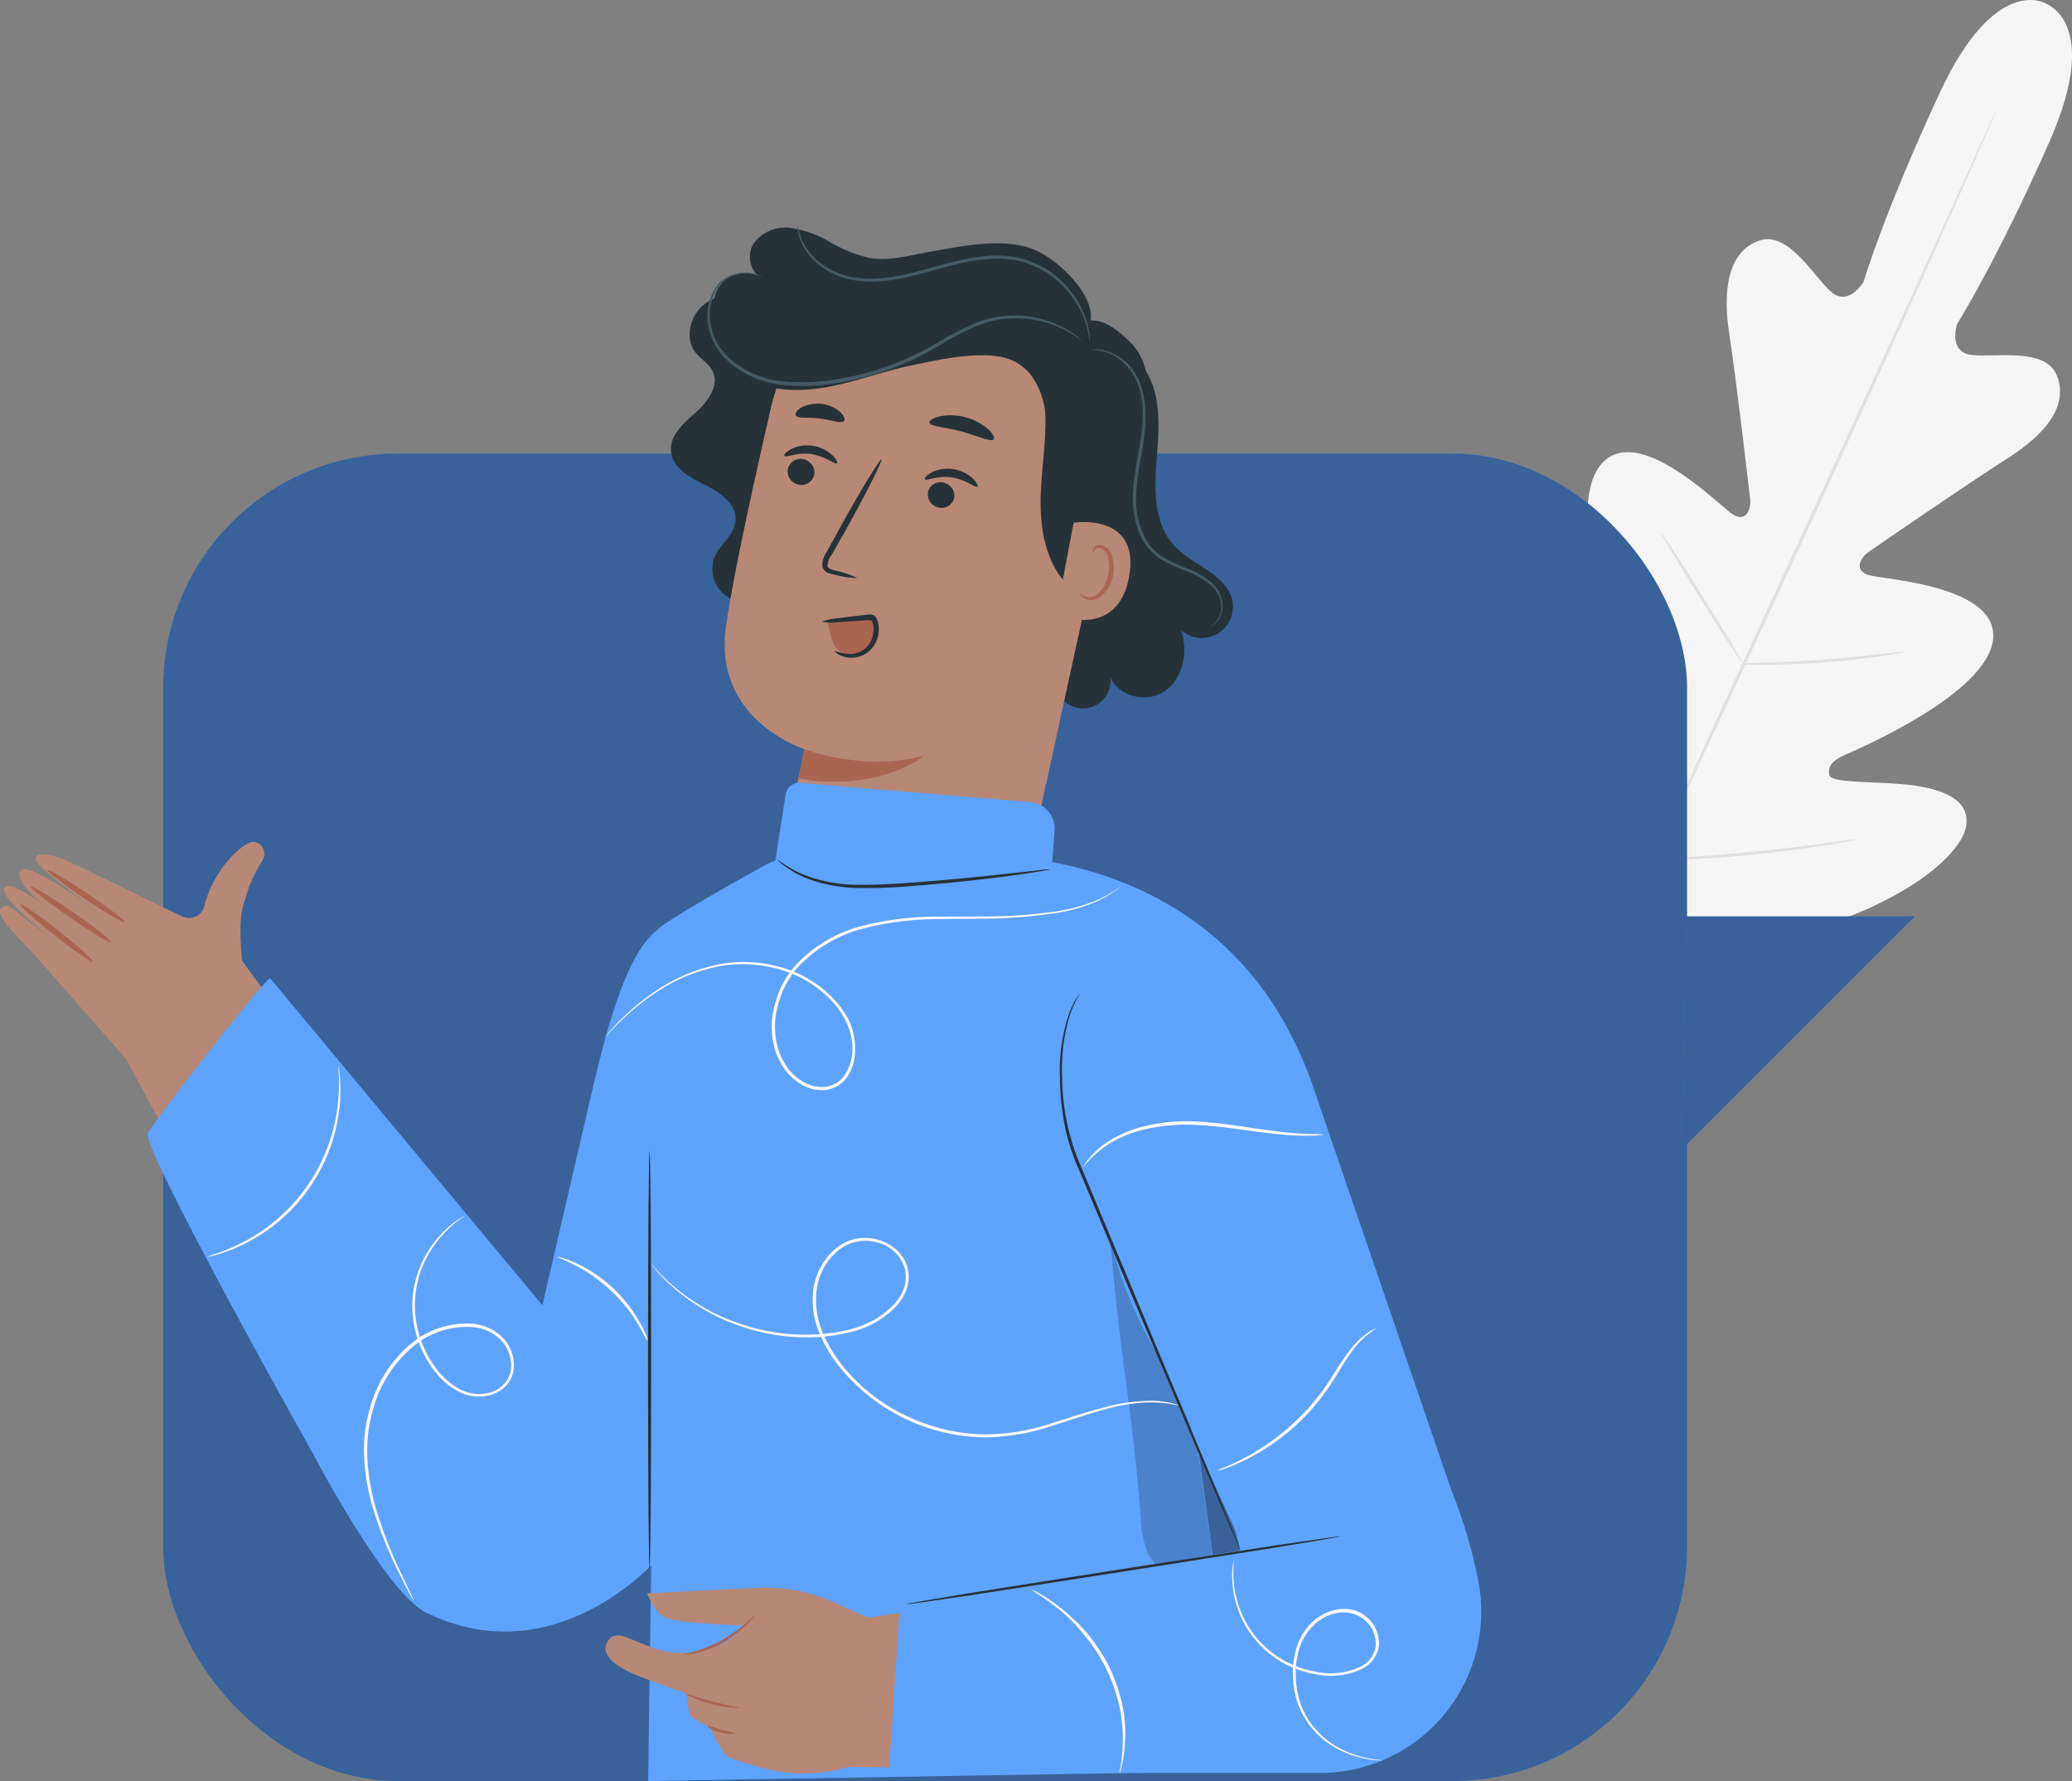 <svg xmlns="http://www.w3.org/2000/svg" viewBox="0 0 342.87 294.74"><rect x="0" y="0" width="342.87" height="294.74" fill="#808080" stroke="none"/><defs><style>.cls-1{fill:#f5f5f5;}.cls-2{fill:#e0e0e0;}.cls-3{fill:#5ea3ff;}.cls-4{opacity:0.4;}.cls-5{fill:#b78876;}.cls-6{fill:#aa6550;}.cls-7{fill:#263238;}.cls-8{fill:#455a64;}.cls-9{fill:#fafafa;}.cls-10{opacity:0.2;}</style></defs><g id="Слой_2" data-name="Слой 2"><g id="Слой_1-2" data-name="Слой 1"><path class="cls-1" d="M338.58.59s-8.36-5.1-17.6,14.78-12.61,31.29-12.61,31.29-2.49,4.18-5.39,1.61-7-10-11.76-8.48-6.33,7.18-5.09,15.27,3.29,25.91,3.48,27.52-.65,4-2.91,2.52S271.24,70,265.12,76.64s1,28.62,1.78,31,.29,3.47-.85,4.12-5.14-4.37-9-8.11-9.11-7.38-12.31-3.25-3.68,20.83,13.15,47.31l8.6,11.76,14.57-1.34c31-4.76,43.26-16.1,44.26-21.23s-5.16-6.65-10.54-7.13-11.8-.21-12.06-1.49.24-2.31,2.55-3.34,23.54-10.11,24.53-19.1-18-9.91-20.57-10.67-1.33-2.94,0-3.85,16.11-11.1,23-15.49S342.3,66.71,340.3,62c-2-4.57-10.27-2.77-14.12-3.27s-2.33-5.12-2.33-5.12,6.37-10,15.25-30.07-.71-23-.71-23"/><path class="cls-2" d="M330.3,18.38s-.05.15-.17.43l-.52,1.25-2.06,4.75c-1.8,4.13-4.44,10.09-7.73,17.44C313.24,57,304,77.17,293.68,99.47S274,142,267.38,156.66L259.51,174l-2.14,4.72c-.25.52-.44.93-.57,1.22l-.21.41a2.23,2.23,0,0,1,.16-.43c.13-.3.3-.71.52-1.24.48-1.11,1.18-2.71,2.06-4.76,1.8-4.13,4.44-10.08,7.73-17.43,6.58-14.7,15.84-34.92,26.14-57.23s19.61-42.51,26.27-57.17c3.32-7.31,6-13.24,7.87-17.36L329.49,20c.24-.53.43-.93.57-1.23A2.53,2.53,0,0,1,330.3,18.38Z"/><path class="cls-2" d="M288,109.84a4.83,4.83,0,0,1,1.08-.09l2.92-.1c2.46-.09,5.87-.22,9.62-.51s7.14-.63,9.6-.91l2.9-.33a3.88,3.88,0,0,1,1.08-.06,5.85,5.85,0,0,1-1,.25c-.68.13-1.67.3-2.89.48-2.44.37-5.84.79-9.6,1.07s-7.18.36-9.66.35c-1.23,0-2.23,0-2.92,0A4.76,4.76,0,0,1,288,109.84Z"/><path class="cls-2" d="M274.9,88.2a3.92,3.92,0,0,1,.6.79c.36.52.88,1.29,1.5,2.25,1.25,1.91,2.94,4.57,4.78,7.52s3.49,5.64,4.66,7.6c.59,1,1.05,1.78,1.36,2.34a3.91,3.91,0,0,1,.45.89,3.28,3.28,0,0,1-.61-.79c-.36-.53-.87-1.29-1.5-2.25-1.24-1.91-2.93-4.57-4.78-7.53s-3.49-5.64-4.66-7.6c-.58-1-1-1.78-1.36-2.33A3.88,3.88,0,0,1,274.9,88.2Z"/><path class="cls-2" d="M255.8,115.86a6.33,6.33,0,0,1,.77,1l1.93,2.88c1.6,2.44,3.8,5.83,6.2,9.59s4.55,7.19,6.08,9.68l1.8,3a7.51,7.51,0,0,1,.6,1.12,5.67,5.67,0,0,1-.77-1l-1.92-2.88c-1.61-2.45-3.81-5.84-6.21-9.6s-4.54-7.19-6.08-9.68c-.72-1.18-1.32-2.18-1.79-3A5.47,5.47,0,0,1,255.8,115.86Z"/><path class="cls-2" d="M273,142.35a6.08,6.08,0,0,1,1.35-.16l3.7-.26c3.12-.22,7.44-.54,12.19-1s9-1,12.15-1.43L306,139a7.64,7.64,0,0,1,1.36-.12,7.77,7.77,0,0,1-1.33.31c-.86.17-2.11.39-3.65.64-3.1.51-7.39,1.11-12.15,1.59s-9.09.75-12.22.88c-1.57.06-2.83.1-3.71.1A7.7,7.7,0,0,1,273,142.35Z"/><g id="freepik--character-2--inject-2"><rect class="cls-3" x="27" y="75.06" width="252.17" height="219.68" rx="38.79"/><g class="cls-4"><rect x="27" y="75.06" width="252.17" height="219.68" rx="38.79"/></g><polygon class="cls-3" points="279.1 151.64 316.87 151.64 278.25 190.27 279.1 151.64"/><g class="cls-4"><polygon points="279.1 151.64 316.87 151.64 278.25 190.27 279.1 151.64"/></g><path class="cls-5" d="M21,175.39l-15.83-18C.85,153.11-.62,151.05.24,150.3c1.14-1,.65-.67,9.54,6,0,0-12.6-9.63-8.23-9.69.77,0,2.91,1.24,5.2,2.74-3.12-2.65-4-4.44-3.39-5.29,1-1.48,8.72,3.87,12.27,6.44-2.9-2.16-8.43-6.35-9.4-7.67-1.34-1.8,1.37-1.65,3.57-.9,2.47.84,16.12,7.81,20.16,9.61a2.6,2.6,0,0,0,3.57-.91c.07-.11.13-.24.19-.36,1.49-6.26,6-10.33,7.72-10.86s3.05,1.67,1.82,3.27a23.4,23.4,0,0,0-2.66,6,15.14,15.14,0,0,0-.81,5.13c0,2,.14,3.73.27,5.18l14.47,19.85-24.2,14Z"/><path class="cls-6" d="M15.3,159.1c-.16.22-3-1.71-6.28-4.32s-5.84-4.91-5.65-5.12,3,1.73,6.28,4.32S15.44,158.87,15.3,159.1Z"/><path class="cls-6" d="M18.36,155.94c-.16.23-3.27-1.67-6.95-4.23S4.87,146.88,5,146.66s3.27,1.66,7,4.22S18.52,155.71,18.36,155.94Z"/><path class="cls-6" d="M20.6,152.58c-.16.23-3.14-1.51-6.65-3.89S7.72,144.2,7.87,144s3.13,1.51,6.65,3.89S20.75,152.35,20.6,152.58Z"/><path class="cls-5" d="M41.41,161.66,99.09,234.8,85.88,265.55s-15.82-3.5-20.62-10.16-44.3-80-44.3-80Z"/><path class="cls-7" d="M187.83,59.34c4.15,3.6,4.14,9.94,3.66,15.41s-.85,11.7,2.94,15.68c3.13,3.28,8.8,4.71,9.52,9.18a5.15,5.15,0,0,1-8.51,4.67c1.22,3.53.38,7.94-2.68,10.08s-8.19.82-9.14-2.79a4.53,4.53,0,0,1-8.78,2.26,4.76,4.76,0,0,1-.11-.64"/><path class="cls-7" d="M128.4,96.26a5.47,5.47,0,0,1-10.1-4.21h0c1-2.08,3.2-3.58,3.42-5.86.26-2.75-2.55-4.72-5-5.92s-5.41-2.76-5.68-5.52,2.12-4.73,4.11-6.51,4-4.54,2.73-6.91c-.63-1.22-1.94-1.91-2.79-3-1.87-2.38-.89-6.17,1.5-8s5.69-2.12,8.67-1.59,5.78,1.77,8.68,2.64a36.27,36.27,0,0,0,28.84-3.78"/><path class="cls-5" d="M146.11,160.75a20.09,20.09,0,0,0,23.59-15.4l14.19-65.06a28.89,28.89,0,0,0-21.48-34.73l-.79-.17-1.48-.22a29,29,0,0,0-32.55,22.25c-3.16,13.73-6.47,28.94-7.47,36.41-2.07,15.47,13,20.13,13,20.13l-2.71,13A20.07,20.07,0,0,0,146,160.7l.1,0Z"/><path class="cls-7" d="M130.37,77.66a2.24,2.24,0,0,0,1.8,2.54,2.14,2.14,0,0,0,2.55-1.61v0A2.22,2.22,0,0,0,132.94,76a2.14,2.14,0,0,0-2.57,1.61Z"/><path class="cls-7" d="M129.8,75.46c.23.33,2.08-.67,4.46-.31s3.93,1.79,4.23,1.54c.15-.11-.06-.67-.73-1.33a6.07,6.07,0,0,0-3.34-1.59,5.82,5.82,0,0,0-3.6.6C130,74.83,129.69,75.31,129.8,75.46Z"/><path class="cls-7" d="M153.56,81.46a2.23,2.23,0,0,0,1.8,2.54,2.13,2.13,0,0,0,2.54-1.61l0,0a2.23,2.23,0,0,0-1.8-2.53,2.12,2.12,0,0,0-2.55,1.58A.15.15,0,0,0,153.56,81.46Z"/><path class="cls-7" d="M153.06,79.32c.23.32,2.08-.67,4.45-.31s3.94,1.79,4.24,1.54c.14-.11-.06-.67-.74-1.33a6.07,6.07,0,0,0-3.34-1.59,5.82,5.82,0,0,0-3.6.6C153.3,78.66,152.94,79.17,153.06,79.32Z"/><path class="cls-7" d="M141.87,95.66a15.94,15.94,0,0,0-3.75-1.26c-.6-.15-1.15-.36-1.19-.79a3.1,3.1,0,0,1,.66-1.73q1.18-2.07,2.47-4.35c3.45-6.21,6-11.34,5.79-11.48s-3.25,4.78-6.7,11l-2.4,4.38a3.55,3.55,0,0,0-.66,2.34,1.55,1.55,0,0,0,.87,1,4.79,4.79,0,0,0,1,.29A16.09,16.09,0,0,0,141.87,95.66Z"/><path class="cls-7" d="M153.8,69.93c.14.68,2.56.72,5.29,1.46s4.87,1.83,5.33,1.31c.2-.25-.1-.92-.91-1.67a9.48,9.48,0,0,0-8.09-2.11C154.3,69.18,153.75,69.66,153.8,69.93Z"/><path class="cls-7" d="M131.68,68.72c.34.6,2,.28,4,.54s3.58.9,4,.39c.21-.25,0-.83-.62-1.45a5.85,5.85,0,0,0-6.5-.74C131.84,67.91,131.53,68.43,131.68,68.72Z"/><path class="cls-7" d="M169.61,60.9l.07.08A12.31,12.31,0,0,1,173,69.5v.31c0,4.5-.81,9-.8,13.45s.87,9.19,3.68,12.69c1.15,1.45,3.39,2.65,4.7,1.35a3.91,3.91,0,0,0,.85-1.94c2.38-10.51,6.66-19.51,8.27-30.63a9.48,9.48,0,0,0-2.77-8.2c-2.08-2-4.67-4.16-7.44-3.31s-6.82,5.2-9.13,7"/><path class="cls-5" d="M177.66,86.51c.28-.08,11.07-1.59,9.18,8.92s-12,6.45-12,6.14S177.66,86.51,177.66,86.51Z"/><path class="cls-6" d="M178.76,98.17a3.29,3.29,0,0,0,.44.35,1.93,1.93,0,0,0,1.37.28c1.18-.21,2.43-1.8,2.82-3.69a6.2,6.2,0,0,0,0-2.71,2.17,2.17,0,0,0-1.13-1.65.92.92,0,0,0-1.17.31c-.19.26-.16.49-.22.49s-.19-.21,0-.63a1.11,1.11,0,0,1,.53-.58,1.39,1.39,0,0,1,1.06-.09,2.64,2.64,0,0,1,1.62,2,6.47,6.47,0,0,1,.11,3c-.45,2.11-1.89,3.89-3.48,4.06a2,2,0,0,1-1.63-.58C178.73,98.42,178.72,98.18,178.76,98.17Z"/><path class="cls-7" d="M179.65,54.91c3.22-3.85-3-10.95-8-13.36s-12.2-.87-17.64.09c-3.43.61-6.91,1.65-10.33,1A23.38,23.38,0,0,1,137.24,40a17.22,17.22,0,0,0-6.54-2.29,6.41,6.41,0,0,0-6.07,2.71c-1.19,2-.36,5.13,1.88,5.78a5.24,5.24,0,1,0-2.79,9.4c-1.33-1.36-3.91.19-4,2.09s1.41,3.51,3,4.52c4.11,2.58,9.33,2.71,14.11,1.85s9.36-2.64,14.12-3.62,12.75-2.84,17.05-.57c3.16,1.66,4.9,6,6.91,5.41a6.56,6.56,0,0,0,4-4.26,19.32,19.32,0,0,0,.67-6"/><path class="cls-8" d="M200.22,103.66a1.92,1.92,0,0,0,.55-.24,3.26,3.26,0,0,0,1.14-1.3,4.7,4.7,0,0,0,.34-2.72,5.49,5.49,0,0,0-1.88-3.08,13.49,13.49,0,0,0-3.79-2.21A24.78,24.78,0,0,1,192.15,92a8.88,8.88,0,0,1-3.21-4.17,14.53,14.53,0,0,1-.93-5.68c.1-4,1.21-7.75,1.48-11.28s-.18-6.84-1.68-9.13a8.43,8.43,0,0,0-5-3.75,5.82,5.82,0,0,0-1.71-.17,2,2,0,0,0-.59.09,8.62,8.62,0,0,1,2.25.28,8.42,8.42,0,0,1,4.72,3.75c1.39,2.22,1.87,5.44,1.52,8.89s-1.42,7.2-1.54,11.31a14.81,14.81,0,0,0,1,5.88,9.23,9.23,0,0,0,3.43,4.39,25,25,0,0,0,4.53,2.14,13.58,13.58,0,0,1,3.71,2.08A5.27,5.27,0,0,1,202,99.46a4.44,4.44,0,0,1-.24,2.57A3.51,3.51,0,0,1,200.22,103.66Z"/><path class="cls-8" d="M126.17,45.9a1.88,1.88,0,0,0-.46-.25,3.5,3.5,0,0,0-.58-.23,4.4,4.4,0,0,0-.85-.21,6.28,6.28,0,0,0-5.3,1.62h0a8.44,8.44,0,0,0-1.88,6.26A10.41,10.41,0,0,0,121,60.22a16.16,16.16,0,0,0,8.74,3.51,35.84,35.84,0,0,0,10.38-.63,47.21,47.21,0,0,0,15.3-5.92,45.54,45.54,0,0,1,6.32-3.27,16.66,16.66,0,0,1,6-1.23,17.86,17.86,0,0,1,8.62,2,29.13,29.13,0,0,1,2.79,1.77,12.46,12.46,0,0,0-2.69-2,17.57,17.57,0,0,0-8.73-2.23,17.08,17.08,0,0,0-6.16,1.19,46.34,46.34,0,0,0-6.39,3.27A47.47,47.47,0,0,1,140,62.49a35.52,35.52,0,0,1-10.23.65,15.78,15.78,0,0,1-8.49-3.36A10,10,0,0,1,117.5,53a8.11,8.11,0,0,1,1.72-6h0a6.17,6.17,0,0,1,5.06-1.67A10.91,10.91,0,0,1,126.17,45.9Z"/><path class="cls-8" d="M132,37.15a5.79,5.79,0,0,0,.37,2.36,9.91,9.91,0,0,0,4.14,5,12.37,12.37,0,0,0,4.19,1.74,18.14,18.14,0,0,0,5.2.27c3.67-.27,7.51-1.53,11.54-2.57s8.06-1.59,11.54-.66a15,15,0,0,1,7.84,5.09,15.67,15.67,0,0,1,3,5.64c.4,1.47.45,2.33.52,2.32,0-.21,0-.42,0-.62a14.51,14.51,0,0,0-.29-1.75,15.11,15.11,0,0,0-2.91-5.83,15.31,15.31,0,0,0-8-5.33c-3.6-1-7.74-.43-11.79.62s-7.86,2.31-11.45,2.6a17.94,17.94,0,0,1-5.07-.21,12.68,12.68,0,0,1-4.08-1.62,10,10,0,0,1-4.14-4.74A13.57,13.57,0,0,1,132,37.15Z"/><path class="cls-6" d="M137.13,103.51a11.21,11.21,0,0,0,.81,3,3.66,3.66,0,0,0,2.25,2,3.31,3.31,0,0,0,3-.91,5.37,5.37,0,0,0,1.41-2.94c.16-1,0-2.25-1-2.57a2.56,2.56,0,0,0-1.23,0l-5.54,1"/><path class="cls-7" d="M138.1,107.71a7.86,7.86,0,0,0,2.76.52,4,4,0,0,0,2.58-1.18,4.22,4.22,0,0,0,1.11-3.23,3.75,3.75,0,0,0-.2-.88c-.13-.27-.09-.25-.32-.28a3.49,3.49,0,0,0-.89,0l-.93.07c-1.2.09-2.28.16-3.19.21a9.74,9.74,0,0,1-3-.06,9.93,9.93,0,0,1,2.91-.6c.9-.13,2-.26,3.17-.4l.92-.1a8.26,8.26,0,0,1,1-.09,1.16,1.16,0,0,1,.73.26,1.41,1.41,0,0,1,.4.61,3.89,3.89,0,0,1,.26,1.12,4.92,4.92,0,0,1-1.42,3.93,4.52,4.52,0,0,1-3.17,1.23,4.17,4.17,0,0,1-2.18-.61C138.3,108,138.07,107.75,138.1,107.71Z"/><path class="cls-6" d="M133.14,124s10.08,3.82,19.89,1c0,0-7.4,6.21-20.9,3.83Z"/><path class="cls-9" d="M148.52,267.33a12,12,0,0,1-1.38-1.06c-.43-.35-1-.78-1.61-1.24s-1.35-1-2.2-1.55-1.73-1.15-2.76-1.72-2.12-1.17-3.29-1.77A51.12,51.12,0,0,0,121,255.11c-1.31-.14-2.55-.3-3.72-.33s-2.26-.08-3.25-.07-1.9.06-2.69.09-1.47.09-2,.15a12.68,12.68,0,0,1-1.73.12,12.27,12.27,0,0,1,1.71-.32,16.55,16.55,0,0,1,2-.24c.79-.06,1.69-.17,2.7-.17s2.1-.06,3.28,0,2.44.16,3.76.28a48.91,48.91,0,0,1,16.46,4.93c1.17.62,2.3,1.19,3.29,1.83s1.93,1.21,2.75,1.79,1.54,1.14,2.17,1.62,1.15.94,1.56,1.32A11.25,11.25,0,0,1,148.52,267.33Z"/><path class="cls-3" d="M89.75,216,98,180.44c3.14-13.36,6.86-26.2,13.11-27.72v4.13l-2.68,101.51s-16.71,19-38,8.46c-6.66-3.31-18.81-26.56-18.81-26.56S23.3,189.82,24.48,187.53,42.93,163,44.69,161.87Z"/><path class="cls-3" d="M174.13,142.66c16.3,3.12,34.65,12.63,43.1,37,3.08,8.9,25.52,74.51,25.52,74.51l-38.27-.8-6.18-13.51,3,21.95,2.59,31.3-96.64,1.63.68-47.16.93-93.8s1.08-1.42,17.75-10.61C137,137.46,174.13,142.66,174.13,142.66Z"/><g class="cls-10"><path d="M183.77,205.4c1.59,19.8,3.41,25.92,5,45.72a17.24,17.24,0,0,0,1,5.5,6,6,0,0,0,4,3.65c2.82.57,6.48,2.61,7.27-.15l-2.67-19.07a37.76,37.76,0,0,0-2.64-8.05c-5.93-13.17-8.12-13.94-12-27.6"/></g><path class="cls-3" d="M126.6,153.32l.32-2.06L130,131.5a2.28,2.28,0,0,1,2.46-1.94l38.05,3.18a4.37,4.37,0,0,1,4,4.68l-.85,11.48-11.88,15.5-17.11,2.67"/><path class="cls-7" d="M107.49,190.47c.15,0,.26,15.48.26,34.57s-.11,34.57-.26,34.57-.26-15.48-.26-34.57S107.35,190.47,107.49,190.47Z"/><path class="cls-7" d="M205.3,256.55s0-.07-.12-.22a4,4,0,0,1-.32-.68L203.7,253l-4.17-9.71L185.94,211.2c-2.64-6.28-5.15-12.26-7.43-17.71a33.08,33.08,0,0,1-2.46-8,42.62,42.62,0,0,1-.66-7.3,29.19,29.19,0,0,1,1.52-10.45l.31-.83.35-.7a5.26,5.26,0,0,1,.6-1.06l.42-.62a1,1,0,0,1,.16-.2,19.44,19.44,0,0,0-1.65,3.48,29.87,29.87,0,0,0-1.34,10.38A38,38,0,0,0,179,193.34L186.41,211l13.46,32.17,4,9.77,1.07,2.67.27.7Z"/><path class="cls-9" d="M186,146.15c-.35.35-.73.69-1.11,1a18,18,0,0,1-3.65,2.13,27.62,27.62,0,0,1-6.42,1.8,81.41,81.41,0,0,1-8.8.87c-3.28.14-6.86.08-10.7.15a49.31,49.31,0,0,0-12.1,1.48,22.17,22.17,0,0,0-11.38,6.71,15.65,15.65,0,0,0-3.16,6.24,13.26,13.26,0,0,0,.12,7.15,11.11,11.11,0,0,0,1.67,3.2,8.26,8.26,0,0,0,2.7,2.28,6,6,0,0,0,3.34.7,4.59,4.59,0,0,0,2.94-1.5,8.05,8.05,0,0,0,1.48-6.33,10.64,10.64,0,0,0-1-3.12,15.62,15.62,0,0,0-1.77-2.69,18.9,18.9,0,0,0-10.26-6.07,21.65,21.65,0,0,0-10.49.12,28.37,28.37,0,0,0-8,3.43,37,37,0,0,0-5.32,4c-1.37,1.2-2.34,2.24-3,2.92l-.74.8-.27.26a31.73,31.73,0,0,1,3.9-4.13,34.79,34.79,0,0,1,5.3-4.06,28.55,28.55,0,0,1,8.1-3.54,21.93,21.93,0,0,1,10.68-.18A19.18,19.18,0,0,1,138.58,166a16.58,16.58,0,0,1,1.82,2.7,11,11,0,0,1,1,3.27,10.76,10.76,0,0,1-.06,3.49,7,7,0,0,1-1.53,3.25,5.12,5.12,0,0,1-3.26,1.67,6.3,6.3,0,0,1-3.64-.75,8.94,8.94,0,0,1-2.87-2.42,11.74,11.74,0,0,1-1.76-3.36,13.69,13.69,0,0,1-.12-7.43,15.93,15.93,0,0,1,3.27-6.45,22.78,22.78,0,0,1,11.64-6.85,49.39,49.39,0,0,1,12.23-1.42c3.85-.06,7.43,0,10.69-.09a83.29,83.29,0,0,0,8.77-.79,28.93,28.93,0,0,0,6.4-1.7,18.83,18.83,0,0,0,3.66-2c.4-.27.67-.52.87-.66A1.93,1.93,0,0,1,186,146.15Z"/><path class="cls-9" d="M219.06,187.77a2.26,2.26,0,0,1-.43.07c-.28,0-.69.07-1.23.09a40.19,40.19,0,0,1-4.53-.11c-1.91-.14-4.17-.43-6.67-.78s-5.24-.72-8.14-.87a30.89,30.89,0,0,0-8.09.61,20.06,20.06,0,0,0-6.18,2.35,17.45,17.45,0,0,0-4.56,4,1.07,1.07,0,0,1,.22-.37,6.51,6.51,0,0,1,.72-1,13.31,13.31,0,0,1,3.43-3,19.89,19.89,0,0,1,6.26-2.5,30.31,30.31,0,0,1,8.23-.66c2.93.15,5.68.55,8.18.92s4.74.7,6.63.88,3.44.26,4.5.27A13.32,13.32,0,0,1,219.06,187.77Z"/><path class="cls-9" d="M195,232.6a19.81,19.81,0,0,0-5.74-.49,30.81,30.81,0,0,0-6.67,1.19c-2.55.69-5.4,1.7-8.6,2.69a35.7,35.7,0,0,1-10.78,1.87,31.37,31.37,0,0,1-23.48-10.69,23.2,23.2,0,0,1-4-6.22,14.16,14.16,0,0,1-1.15-7.51,10.82,10.82,0,0,1,3.55-6.69,7.58,7.58,0,0,1,3.37-1.72,7.88,7.88,0,0,1,6.93,1.87,6,6,0,0,1,1.8,3.11,6.19,6.19,0,0,1-.27,3.51,8.68,8.68,0,0,1-1.87,2.87,15.13,15.13,0,0,1-5.49,3.49,17.57,17.57,0,0,1-3,.83c-.5.09-1,.2-1.49.27l-1.49.18a32.54,32.54,0,0,1-10.91-.77,33.81,33.81,0,0,1-8.43-3.24,31.49,31.49,0,0,1-5.61-3.88l-1-.87-.82-.83a13,13,0,0,1-1.24-1.34l-.72-.86a1.91,1.91,0,0,1-.22-.3l.27.27.75.82a14.16,14.16,0,0,0,1.27,1.3l.83.81,1,.85a31.82,31.82,0,0,0,5.61,3.77A34.07,34.07,0,0,0,125.8,220a32.31,32.31,0,0,0,10.78.7l1.47-.18c.48-.08,1-.19,1.47-.28a16.09,16.09,0,0,0,2.93-.82,14.58,14.58,0,0,0,5.31-3.39,7.92,7.92,0,0,0,1.76-2.71,5.66,5.66,0,0,0,.25-3.23,6.24,6.24,0,0,0-4.66-4.48,7,7,0,0,0-6.61,1.51,10.28,10.28,0,0,0-3.37,6.37,13.91,13.91,0,0,0,1.09,7.23,23.21,23.21,0,0,0,3.89,6.09,30.12,30.12,0,0,0,11,8,30.81,30.81,0,0,0,12.09,2.56,35.6,35.6,0,0,0,10.68-1.8c3.19-1,6-1.94,8.63-2.61a30.62,30.62,0,0,1,6.73-1.11,17.11,17.11,0,0,1,2.48,0c.72.11,1.33.16,1.8.27l1.1.27A1.65,1.65,0,0,1,195,232.6Z"/><path class="cls-9" d="M107.16,221.93c-.09,0-.55-1-1.52-2.68A26,26,0,0,0,95,209.3c-1.7-.86-2.82-1.24-2.79-1.33a2.64,2.64,0,0,1,.82.19,15.71,15.71,0,0,1,2.13.8A23.28,23.28,0,0,1,106,219.07a18.65,18.65,0,0,1,1,2.06A3.47,3.47,0,0,1,107.16,221.93Z"/><path class="cls-9" d="M68.36,264.73a1.42,1.42,0,0,1-.16-.25l-.41-.75c-.36-.66-.88-1.65-1.52-2.93a67.91,67.91,0,0,1-4.58-11.27,35.91,35.91,0,0,1-1.43-8.29,25.44,25.44,0,0,1,.19-4.7,26.81,26.81,0,0,1,1.18-4.85,21,21,0,0,1,5.87-8.88,14.35,14.35,0,0,1,10.67-3.75,7.92,7.92,0,0,1,5.26,2.56,6.47,6.47,0,0,1,1.49,5.47,5,5,0,0,1-1.42,2.47,6,6,0,0,1-2.44,1.33,7.25,7.25,0,0,1-5.23-.63A11.94,11.94,0,0,1,72,227a17.27,17.27,0,0,1-2.41-4.07,17.8,17.8,0,0,1-1.31-8.28,17.51,17.51,0,0,1,5.14-10.85A15.16,15.16,0,0,1,76,201.72c.31-.21.57-.34.74-.44l.26-.13-.94.66A16.94,16.94,0,0,0,73.58,204a17.52,17.52,0,0,0-3,4.19,16.64,16.64,0,0,0-1.87,6.54,17.45,17.45,0,0,0,1.36,8.1,17.22,17.22,0,0,0,2.36,3.95,11.51,11.51,0,0,0,3.68,3.11,6.72,6.72,0,0,0,4.88.58A4.73,4.73,0,0,0,84.48,227a6,6,0,0,0-1.38-5,7.35,7.35,0,0,0-4.92-2.38,13.84,13.84,0,0,0-10.28,3.61,20.72,20.72,0,0,0-5.75,8.66A26.63,26.63,0,0,0,61,236.62a25.46,25.46,0,0,0-.21,4.62,36.31,36.31,0,0,0,1.36,8.21,73,73,0,0,0,4.4,11.28l1.43,3c.15.32.27.58.37.78S68.36,264.73,68.36,264.73Z"/><path class="cls-9" d="M56,176.45a2.39,2.39,0,0,1,.09.41c.07.4.12.81.15,1.22a25.89,25.89,0,0,1,0,4.49A28.58,28.58,0,0,1,40.13,206a27.24,27.24,0,0,1-4.19,1.61c-.5.16-.91.23-1.18.3s-.42.08-.42.06a11.74,11.74,0,0,1,1.54-.55A32.66,32.66,0,0,0,40,205.67a29.29,29.29,0,0,0,15.92-23.14,34.7,34.7,0,0,0,.17-4.44A11.28,11.28,0,0,1,56,176.45Z"/><path class="cls-9" d="M227.81,219.81a14.4,14.4,0,0,0-3.86,3.52c-1,1.29-2,3-3.13,4.8a37.74,37.74,0,0,1-4.27,5.65,36.17,36.17,0,0,1-10.25,7.71,33.2,33.2,0,0,1-3.58,1.53,8.37,8.37,0,0,1-1.38.4,6.64,6.64,0,0,1,1.3-.59c.84-.37,2.06-.89,3.49-1.67a38.73,38.73,0,0,0,10-7.73,39.42,39.42,0,0,0,4.25-5.55,48.42,48.42,0,0,1,3.25-4.78,12.47,12.47,0,0,1,2.87-2.65,5.23,5.23,0,0,1,.93-.51C227.69,219.84,227.81,219.79,227.81,219.81Z"/><path class="cls-7" d="M173.77,143.86a2,2,0,0,1-.46.12l-1.33.24c-1.16.19-2.84.44-4.91.72-4.16.56-9.92,1.22-16.31,1.69a82,82,0,0,1-9,.32,25.75,25.75,0,0,1-7.29-1.25,16.21,16.21,0,0,1-4.45-2.25,9.86,9.86,0,0,1-1.06-.85c-.22-.22-.33-.33-.32-.35s.52.4,1.49,1a18,18,0,0,0,4.45,2.06,26.14,26.14,0,0,0,7.2,1.12q4.5,0,9-.36c6.37-.47,12.13-1.06,16.29-1.53L172,144A11.53,11.53,0,0,1,173.77,143.86Z"/><path class="cls-5" d="M242.3,261.25a26.87,26.87,0,0,1-21.25,31.5,26.45,26.45,0,0,1-4.86.5l-75.75-.84,2-24.53,64.86-9.74"/><path class="cls-5" d="M147.08,269c-.35.11-4.72-1.85-8.64-3.66a28.12,28.12,0,0,0-13.3-2.58l-18.06.92s1.11,3,3,4S123.3,269,123.3,269l-.58.59a13,13,0,0,1-9,3.94H112a17.12,17.12,0,0,1-3.77-.74l-4.45-1.8c-1.35-.6-2.77-.51-3.36.85s-.14,2.92,3.54,4.77c2,1,9.67,3.67,9.67,3.67a17.58,17.58,0,0,0,.45,3.22c.33,1.11,3.32,2.22,3.32,2.22a39,39,0,0,0,2.66,4.76c.35.4,3.06,1.25,6,2.06a25.78,25.78,0,0,0,14.23-.11l6.88-2.06v-21"/><path class="cls-6" d="M122.38,282.66a20.5,20.5,0,0,1-9.11-2.4c0-.12,2,.64,4.53,1.29S122.39,282.51,122.38,282.66Z"/><path class="cls-6" d="M121.74,286.87a4.67,4.67,0,0,1-2.54-.19,4.76,4.76,0,0,1-2.28-1.12,14.58,14.58,0,0,1,2.4.69A15.62,15.62,0,0,1,121.74,286.87Z"/><path class="cls-6" d="M125,267.32a8.53,8.53,0,0,1-1.39,1.49,22.53,22.53,0,0,1-3.94,3,16,16,0,0,1-4.61,1.78,7.14,7.14,0,0,1-2,.22,26.84,26.84,0,0,0,6.42-2.39,32.29,32.29,0,0,0,4-2.83A10.64,10.64,0,0,1,125,267.32Z"/><path class="cls-3" d="M148.92,265.66l-1.84,27.74h71.35a26.77,26.77,0,0,0,13.75-3.81h0a26.69,26.69,0,0,0,12.44-28A82.35,82.35,0,0,0,240,246.2l-35.88,5.91,1.15,4.46Z"/><path class="cls-7" d="M221.82,254.24c-.24.06-.48.12-.72.16l-2.09.38-7.71,1.28-25.36,4L160.55,264l-7.7,1.12-2.1.28-.74.06a3,3,0,0,1,.73-.17l2.08-.37,7.68-1.29,25.36-4,25.44-3.92,7.7-1.12,2.1-.28A2.88,2.88,0,0,1,221.82,254.24Z"/><path class="cls-9" d="M185.3,293.42c-.13,0,.43-2,.5-5.27a26.17,26.17,0,0,0-.11-2.66,27.45,27.45,0,0,0-.44-3,28.13,28.13,0,0,0-2.32-6.58,30.36,30.36,0,0,0-3.9-5.8l-1-1.17c-.34-.38-.71-.71-1.05-1.05-.67-.69-1.38-1.24-2-1.77-2.55-2-4.36-3-4.3-3.09a7.25,7.25,0,0,1,1.27.65,15.3,15.3,0,0,1,1.44.87c.53.38,1.19.75,1.82,1.29a24.3,24.3,0,0,1,2.06,1.74c.35.34.74.66,1.09,1l1.09,1.18a29.53,29.53,0,0,1,4,5.87,28.44,28.44,0,0,1,2.32,6.72,24.63,24.63,0,0,1,.4,3.09,20.27,20.27,0,0,1,0,2.7,18.66,18.66,0,0,1-.2,2.23,13.58,13.58,0,0,1-.29,1.65A10,10,0,0,1,185.3,293.42Z"/><path class="cls-9" d="M228.74,291.33a15.28,15.28,0,0,1-3.31-.39,17.69,17.69,0,0,1-3.7-1.31,14.63,14.63,0,0,1-4.17-3.1,13.21,13.21,0,0,1-3.07-5.5,14.32,14.32,0,0,1-.53-3.5,13,13,0,0,1,.3-3.73,10.58,10.58,0,0,1,1.48-3.67,8.15,8.15,0,0,1,3-2.86,7.39,7.39,0,0,1,4.19-1,5.69,5.69,0,0,1,5.23,6.21A5,5,0,0,1,225.7,276a11.77,11.77,0,0,1-7.88,1.08,16.45,16.45,0,0,1-13.91-15.76,11.54,11.54,0,0,1,.28-3.32,26.09,26.09,0,0,0-.08,3.31,17,17,0,0,0,2.85,8.42,16.34,16.34,0,0,0,10.92,6.93,11.32,11.32,0,0,0,7.54-1,4.55,4.55,0,0,0,2.22-3.15,5.23,5.23,0,0,0-4.76-5.65h0a6.78,6.78,0,0,0-3.89.89,9,9,0,0,0-4.25,6.18,12.56,12.56,0,0,0-.31,3.62,14,14,0,0,0,.49,3.39,12.67,12.67,0,0,0,2.92,5.37,14.54,14.54,0,0,0,4,3.09,17.75,17.75,0,0,0,3.62,1.37C227.55,291.24,228.75,291.26,228.74,291.33Z"/></g></g></g></svg>